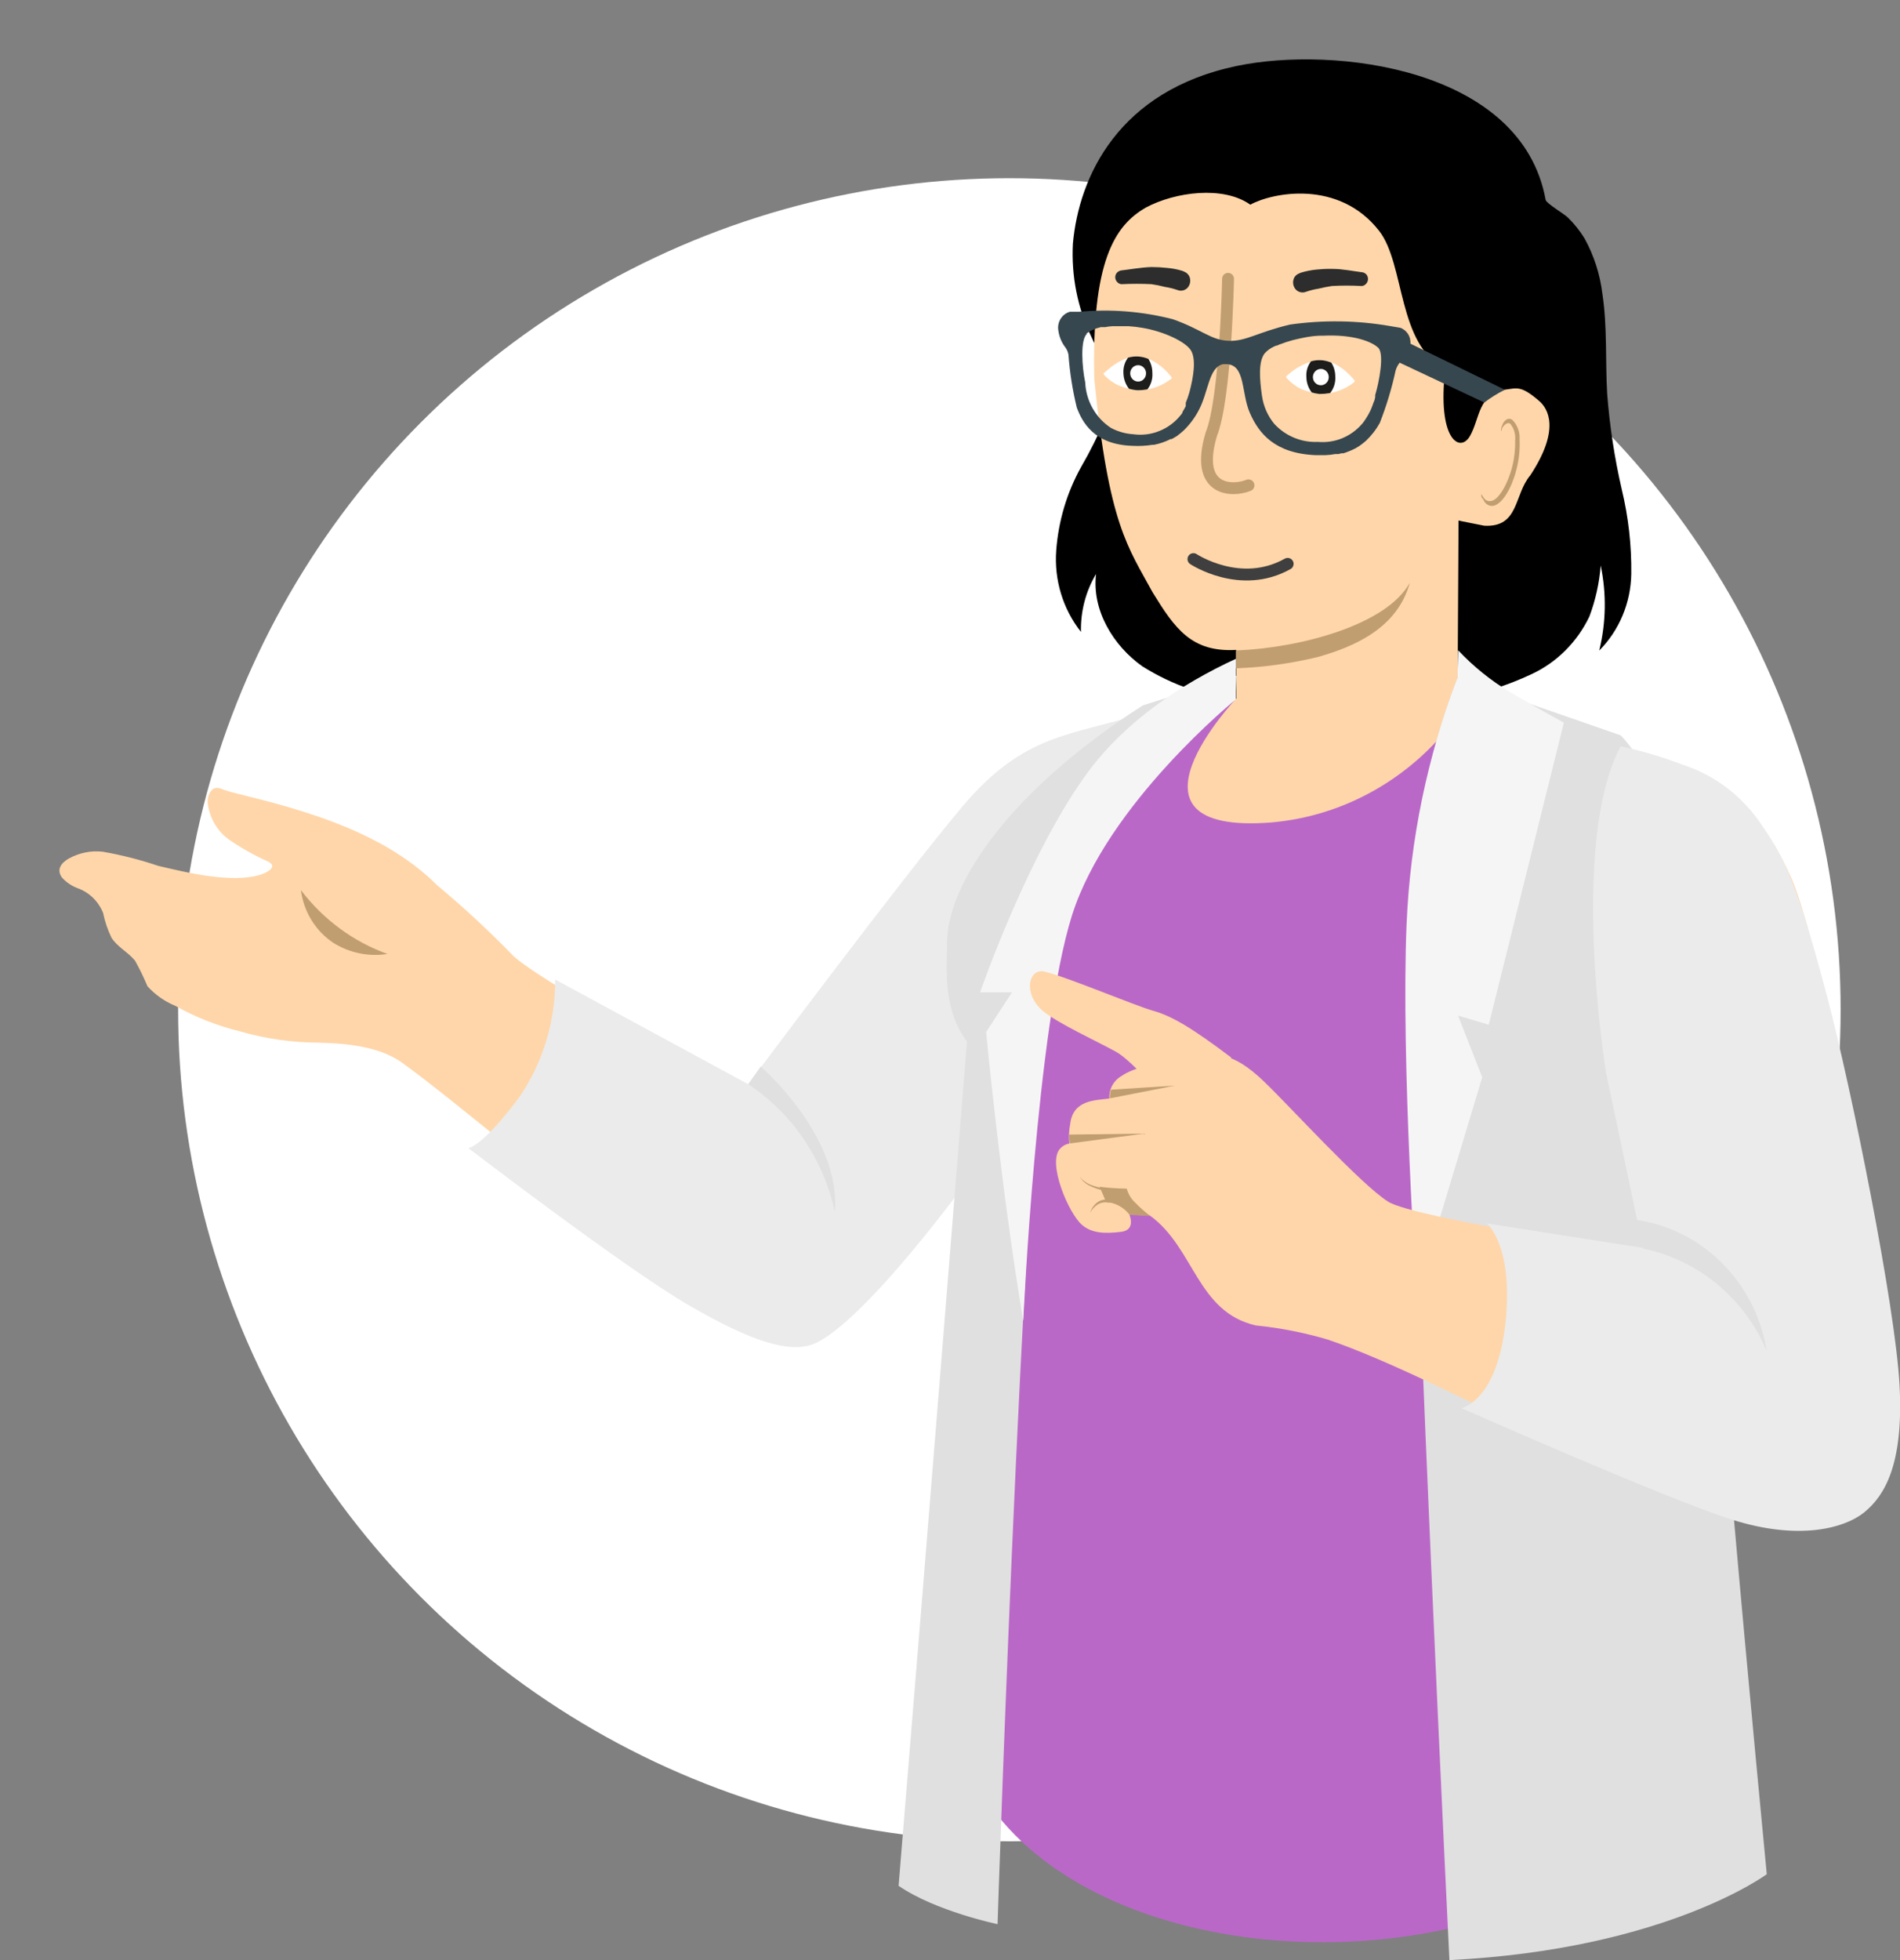<svg width="32" height="33" viewBox="0 0 32 33" fill="none" xmlns="http://www.w3.org/2000/svg">
<rect x="0" y="0" width="32" height="33" fill="#808080" stroke="none"/>
<circle cx="17" cy="17" r="14" fill="white"/>
<g clip-path="url(#clip0_4621_5315)">
<path d="M26.032 3.366C26.043 3.424 26.349 3.605 26.405 3.661C26.512 3.766 26.607 3.884 26.686 4.012C26.846 4.301 26.948 4.62 26.988 4.95C27.072 5.505 27.036 6.069 27.068 6.63C27.11 7.173 27.192 7.711 27.314 8.24C27.426 8.705 27.48 9.183 27.474 9.662C27.466 10.149 27.272 10.613 26.934 10.953C27.05 10.484 27.058 9.993 26.959 9.52C26.936 9.815 26.872 10.105 26.768 10.381C26.562 10.81 26.219 11.152 25.797 11.349C25.383 11.544 24.945 11.682 24.496 11.758C23.766 11.907 23.021 11.966 22.277 11.934C21.818 11.911 21.36 11.863 20.906 11.792C20.316 11.733 19.746 11.536 19.239 11.218C18.749 10.871 18.387 10.273 18.46 9.664C18.285 9.957 18.197 10.296 18.206 10.639C17.901 10.254 17.752 9.762 17.789 9.266C17.826 8.773 17.968 8.295 18.206 7.866C18.362 7.597 18.501 7.318 18.622 7.031C18.733 6.768 18.75 6.473 18.67 6.198C18.595 6.022 18.462 5.86 18.385 5.679C18.149 5.191 18.041 4.647 18.07 4.102C18.17 2.977 18.837 1.527 20.827 1.111C22.463 0.767 25.63 1.141 26.032 3.366Z" fill="black"/>
<path d="M1.152 14.458C1.33 14.358 1.532 14.316 1.733 14.34C2.05 14.395 2.362 14.475 2.667 14.578C3.146 14.69 3.917 14.88 4.396 14.723C4.494 14.69 4.686 14.594 4.519 14.507C4.296 14.408 4.081 14.288 3.878 14.15C3.776 14.082 3.69 13.992 3.625 13.886C3.56 13.78 3.517 13.661 3.5 13.537C3.495 13.499 3.496 13.461 3.505 13.424C3.513 13.387 3.529 13.352 3.55 13.322C3.615 13.238 3.68 13.262 3.759 13.292C3.841 13.322 3.926 13.346 4.011 13.365L4.542 13.5C5.559 13.776 6.601 14.146 7.364 14.905C7.815 15.281 8.246 15.681 8.656 16.104C9.27 16.648 12.865 18.572 12.865 18.572L15.48 14.699C16.253 13.487 17.456 12.637 18.831 12.332L17.341 18.404C17.341 18.404 14.995 21.152 14.603 21.655C14.023 22.387 13.113 22.434 12.24 21.946C11.152 21.35 10.129 20.635 9.189 19.814C7.668 18.574 7.212 18.213 6.778 17.896C6.345 17.58 5.684 17.565 5.361 17.554C4.914 17.552 4.469 17.488 4.038 17.363C3.658 17.27 3.291 17.125 2.948 16.932C2.772 16.86 2.614 16.748 2.484 16.605C2.422 16.458 2.353 16.314 2.275 16.175C2.159 16.031 1.977 15.945 1.877 15.786C1.813 15.653 1.765 15.513 1.736 15.368C1.696 15.271 1.637 15.183 1.562 15.111C1.486 15.039 1.397 14.984 1.3 14.951C1.201 14.912 1.111 14.851 1.04 14.77C0.948 14.634 1.033 14.529 1.152 14.458Z" fill="#FFD6A9"/>
<path d="M19.241 12.012C18.037 12.39 17.253 12.341 16.211 13.576C15.169 14.811 12.602 18.254 12.602 18.254L9.35 16.491C9.353 17.198 9.144 17.889 8.749 18.467C8.108 19.328 7.887 19.328 7.887 19.328C7.887 19.328 10.533 21.357 11.606 21.978C12.679 22.6 13.273 22.766 13.663 22.641C14.053 22.516 14.826 21.78 15.909 20.384C16.993 18.988 18.826 16.511 18.826 16.511L19.241 12.012Z" fill="#EBEBEB"/>
<path d="M5.067 14.985C5.444 15.48 5.95 15.854 6.526 16.061C6.209 16.111 5.885 16.044 5.611 15.872C5.464 15.773 5.339 15.643 5.245 15.49C5.151 15.337 5.091 15.165 5.067 14.985Z" fill="#C19E70"/>
<path d="M27.96 30.721C28.597 30.002 28.066 29.01 27.837 24.631C27.778 23.504 28.056 20.706 28.056 20.706C28.056 20.706 26.86 18.269 27.343 12.834L24.601 11.738L20.823 11.779L19.337 12.369C18.837 12.982 17.916 13.954 17.187 15.424C16.145 17.548 15.976 19.857 17.112 21.548C17.128 21.879 16.87 25.763 16.768 27.076C16.624 28.894 16.118 29.757 16.876 30.656C19.102 33.275 24.951 33.46 27.96 30.721Z" fill="#BA68C8"/>
<path d="M24.998 8.851C25.588 8.883 25.496 8.33 25.773 8.003C26.286 7.226 26.071 6.876 25.921 6.749C25.615 6.486 25.552 6.534 25.344 6.561C24.892 6.641 24.927 7.039 24.759 7.338C24.59 7.637 24.2 7.403 24.342 6.204C23.535 5.819 23.665 4.449 23.229 3.889C22.548 3.013 21.422 3.244 21.058 3.446C20.604 3.123 19.795 3.231 19.305 3.491C18.764 3.797 18.386 4.412 18.43 6.379C18.672 8.842 19.003 9.217 19.412 9.972C19.789 10.585 20.068 10.985 20.822 10.942V11.76C20.822 11.76 18.637 14.062 21.408 13.847C22.024 13.794 22.622 13.607 23.163 13.297C23.704 12.988 24.175 12.564 24.546 12.053L24.565 8.763C24.565 8.763 24.584 8.771 24.998 8.851Z" fill="#FFD6A9"/>
<path d="M23.536 5.68L25.345 6.562C25.223 6.622 25.107 6.694 24.999 6.777L23.49 6.067L23.536 5.68Z" fill="#37474F"/>
<path d="M20.816 10.951C21.9 10.91 23.354 10.521 23.744 9.811C23.536 10.574 22.813 10.886 22.204 11.059C21.749 11.17 21.284 11.235 20.816 11.252V10.951Z" fill="#C19E70"/>
<path d="M24.546 11.425C24.546 11.425 23.694 13.297 23.736 16.318C23.777 19.339 24.188 28.43 24.411 33C28.051 32.821 29.756 31.554 29.756 31.554C29.756 31.554 29.443 28.303 29.197 25.506C28.941 22.624 28.297 21.176 28.458 19.266C28.91 13.835 27.295 12.38 27.295 12.38L24.546 11.425Z" fill="#E0E0E0"/>
<path d="M20.825 11.377L20.81 11.695C20.81 11.695 18.309 13.184 17.799 15.338C17.288 17.492 16.801 32.395 16.801 32.395C16.801 32.395 15.759 32.179 15.134 31.749C15.59 26.239 16.286 17.535 16.286 17.535C15.905 17.029 15.934 16.421 15.953 15.814C15.99 14.828 17.04 13.29 19.247 11.876L20.825 11.377Z" fill="#E0E0E0"/>
<path d="M17.234 22.237C16.855 20.003 16.609 17.374 16.609 17.374L17.044 16.707H16.507C16.507 16.707 17.324 14.34 18.34 12.976C18.966 12.141 19.885 11.519 20.816 11.091V11.773C20.816 11.773 18.647 13.529 18.053 15.416C17.459 17.303 17.234 22.237 17.234 22.237Z" fill="#F5F5F5"/>
<path d="M24.557 10.947C24.816 11.222 25.11 11.459 25.43 11.651C25.941 11.95 26.339 12.167 26.339 12.167L25.074 17.252L24.557 17.099L24.964 18.138L23.861 21.796C23.861 21.796 23.593 17.871 23.69 15.556C23.75 14.136 24.04 12.737 24.547 11.416L24.557 10.947Z" fill="#F5F5F5"/>
<path d="M20.739 17.807C20.07 17.301 19.733 17.105 19.42 17.017C19.108 16.929 18.014 16.464 17.595 16.358C17.328 16.292 17.22 16.72 17.559 17.017C17.82 17.232 18.499 17.542 18.797 17.708C19.095 17.873 19.679 18.592 19.679 18.592L20.739 17.807Z" fill="#FFD6A9"/>
<path d="M30.148 14.734C29.483 13.299 28.77 12.968 27.312 12.746C26.672 14.235 27.026 17.581 27.026 17.581L27.756 21.093C27.756 21.093 23.834 20.516 23.38 20.232C22.925 19.948 21.713 18.614 21.296 18.216C20.74 17.678 20.462 17.749 20.183 17.785C19.26 17.925 19.058 18 18.862 18.132C18.804 18.171 18.757 18.225 18.725 18.289C18.694 18.353 18.679 18.424 18.683 18.495C18.437 18.526 18.07 18.519 18.024 18.926C18.003 19.033 17.998 19.144 18.01 19.253C17.948 19.263 17.891 19.296 17.849 19.345C17.641 19.586 17.995 20.421 18.218 20.617C18.375 20.759 18.595 20.776 18.889 20.738C19.137 20.703 19.02 20.447 19.02 20.447L19.369 20.466C20.119 21.011 20.158 22.087 21.15 22.315C21.561 22.356 21.966 22.436 22.363 22.553C24.499 23.281 28.002 25.486 29.906 25.652C31.765 25.816 31.71 24.811 31.74 23.657C31.775 22.625 30.808 16.163 30.148 14.734Z" fill="#FFD6A9"/>
<path d="M27.672 20.696L27.751 21.092C28.597 21.307 29.591 22.446 29.795 22.915C29.635 22.17 29.166 21.101 27.672 20.696Z" fill="#F28F8F"/>
<path d="M27.295 12.565C27.649 12.64 27.998 12.743 28.337 12.874C28.887 13.051 29.362 13.416 29.683 13.909C30.083 14.497 30.281 14.916 30.781 16.81C31.185 18.344 31.919 21.974 31.992 23.314C32.065 24.655 31.739 25.178 31.408 25.453C31.077 25.729 30.3 25.946 29.156 25.58C28.012 25.214 24.617 23.708 24.617 23.708C24.617 23.708 25.215 23.583 25.355 22.273C25.494 20.962 25.04 20.597 25.04 20.597L27.672 21.01L27.047 18.049C27.047 18.049 26.422 14.202 27.295 12.565Z" fill="#EBEBEB"/>
<path d="M27.672 21.021C28.127 21.114 28.555 21.318 28.918 21.618C29.28 21.918 29.568 22.303 29.755 22.742C29.664 22.183 29.403 21.668 29.01 21.272C28.616 20.876 28.111 20.619 27.567 20.539L27.672 21.021Z" fill="#E0E0E0"/>
<path d="M18.693 18.492L19.789 18.277L18.712 18.346C18.696 18.393 18.69 18.443 18.693 18.492Z" fill="#C19E70"/>
<path d="M18.02 19.251L19.271 19.085L18.008 19.102C18.005 19.152 18.009 19.202 18.02 19.251Z" fill="#C19E70"/>
<path d="M18.185 19.814C18.227 19.879 18.286 19.932 18.355 19.964C18.422 19.997 18.492 20.022 18.564 20.037H18.547L18.653 20.235L18.68 20.201C18.644 20.193 18.607 20.193 18.571 20.202C18.535 20.21 18.501 20.227 18.472 20.25C18.419 20.293 18.38 20.351 18.362 20.418C18.391 20.36 18.435 20.312 18.489 20.278C18.541 20.247 18.602 20.236 18.662 20.246H18.712L18.689 20.201C18.655 20.134 18.62 20.067 18.583 20.003H18.57C18.499 19.99 18.429 19.971 18.362 19.945C18.294 19.916 18.233 19.871 18.185 19.814Z" fill="#C19E70"/>
<path d="M18.52 19.98C18.672 19.999 18.824 20.01 18.977 20.012C19.003 20.107 19.056 20.192 19.129 20.257C19.205 20.335 19.286 20.407 19.373 20.472L19.025 20.453C18.977 20.391 18.917 20.339 18.849 20.302C18.781 20.265 18.706 20.243 18.629 20.238L18.52 19.98Z" fill="#C19E70"/>
<path d="M12.602 18.254C13.345 18.744 13.869 19.518 14.061 20.406C14.165 19.115 12.811 17.957 12.811 17.957L12.602 18.254Z" fill="#E0E0E0"/>
<path d="M21.027 8.171C20.756 8.281 20.112 8.279 20.401 7.311C20.645 6.702 20.683 4.694 20.683 4.694" stroke="#C19E70" stroke-width="0.2" stroke-miterlimit="10" stroke-linecap="round"/>
<path d="M17.82 5.518C17.827 5.64 17.871 5.757 17.945 5.852C17.97 5.887 17.987 5.927 17.995 5.97C18.017 6.271 18.064 6.569 18.135 6.861C18.225 7.102 18.422 7.485 19.071 7.506C19.183 7.512 19.297 7.507 19.408 7.489H19.435C19.533 7.47 19.627 7.437 19.716 7.392H19.733L19.758 7.379L19.79 7.36L19.819 7.343L19.85 7.319L19.879 7.296L19.937 7.246C20.036 7.149 20.12 7.038 20.185 6.915C20.354 6.609 20.354 6.177 20.602 6.131H20.66C20.979 6.144 20.902 6.616 21.052 6.956C21.202 7.296 21.469 7.635 22.161 7.663H22.321C22.378 7.661 22.434 7.655 22.49 7.644H22.544L22.594 7.631H22.628C22.694 7.61 22.759 7.583 22.821 7.552L22.888 7.513C22.928 7.485 22.967 7.455 23.005 7.422C23.098 7.334 23.178 7.231 23.24 7.117C23.351 6.832 23.44 6.539 23.505 6.239C23.518 6.193 23.54 6.15 23.569 6.112C23.658 6.028 23.721 5.92 23.753 5.8C23.761 5.74 23.748 5.679 23.717 5.627C23.685 5.576 23.638 5.537 23.582 5.518L23.415 5.49C22.858 5.393 22.289 5.385 21.729 5.464C21.183 5.591 20.985 5.751 20.688 5.738C20.39 5.725 20.244 5.548 19.752 5.374C19.237 5.242 18.705 5.2 18.177 5.249H18.018C17.961 5.265 17.911 5.3 17.875 5.349C17.839 5.398 17.82 5.457 17.82 5.518ZM21.3 5.949C21.346 5.898 21.401 5.859 21.463 5.832L21.492 5.819H21.506C21.532 5.806 21.558 5.795 21.586 5.787L21.657 5.761C21.733 5.736 21.811 5.715 21.89 5.699L21.984 5.68C22.062 5.665 22.142 5.655 22.221 5.652H22.275C22.794 5.626 23.109 5.753 23.213 5.856C23.317 5.959 23.23 6.422 23.161 6.652V6.689C23.156 6.721 23.146 6.752 23.132 6.781L23.111 6.839C23.099 6.872 23.086 6.902 23.069 6.936C23.062 6.946 23.056 6.957 23.053 6.968L23.04 6.988C23.037 6.996 23.033 7.003 23.028 7.009L23.011 7.037L22.992 7.067L22.969 7.1L22.944 7.132C22.852 7.24 22.736 7.324 22.607 7.378C22.477 7.431 22.337 7.452 22.198 7.44C22.062 7.446 21.926 7.423 21.799 7.371C21.672 7.319 21.558 7.24 21.463 7.138C21.351 7.003 21.279 6.839 21.254 6.663C21.213 6.379 21.192 6.084 21.3 5.949ZM18.295 5.619C18.335 5.587 18.379 5.563 18.427 5.546C18.451 5.533 18.477 5.523 18.504 5.518L18.539 5.507H18.616C18.655 5.499 18.695 5.494 18.735 5.492H19.008C19.087 5.497 19.166 5.506 19.244 5.52C19.604 5.581 19.973 5.755 20.06 5.903C20.148 6.052 20.1 6.353 20.031 6.609C20.014 6.668 19.994 6.725 19.971 6.781V6.809C19.969 6.815 19.969 6.821 19.971 6.826V6.837C19.966 6.844 19.963 6.851 19.96 6.859L19.937 6.9L19.915 6.936V6.949L19.898 6.973L19.881 6.994C19.786 7.112 19.663 7.202 19.524 7.257C19.386 7.313 19.236 7.331 19.089 7.311C18.958 7.303 18.829 7.267 18.712 7.205C18.585 7.123 18.479 7.01 18.403 6.876C18.327 6.742 18.284 6.592 18.277 6.437C18.223 6.179 18.191 5.716 18.308 5.619H18.295Z" fill="#37474F"/>
<path d="M24.98 8.404C24.99 8.436 25.009 8.464 25.036 8.485C25.062 8.505 25.093 8.517 25.126 8.518C25.285 8.518 25.459 8.232 25.543 7.894C25.584 7.732 25.601 7.566 25.593 7.399C25.597 7.338 25.589 7.276 25.567 7.219C25.546 7.162 25.513 7.11 25.47 7.068C25.455 7.057 25.436 7.051 25.418 7.051C25.399 7.051 25.381 7.057 25.366 7.068C25.335 7.09 25.313 7.121 25.301 7.158C25.272 7.222 25.278 7.261 25.285 7.259C25.291 7.257 25.285 7.22 25.318 7.179C25.351 7.139 25.401 7.104 25.437 7.136C25.468 7.174 25.491 7.218 25.505 7.266C25.518 7.313 25.523 7.363 25.518 7.412C25.522 7.56 25.506 7.709 25.47 7.853C25.393 8.156 25.241 8.408 25.12 8.434C25.095 8.44 25.069 8.438 25.046 8.429C25.022 8.419 25.002 8.402 24.989 8.38C24.974 8.361 24.962 8.341 24.951 8.32C24.946 8.335 24.946 8.352 24.951 8.367C24.957 8.382 24.967 8.395 24.98 8.404Z" fill="#C19E70"/>
<path d="M19.949 4.576C19.968 4.583 19.986 4.595 20 4.61C20.015 4.625 20.027 4.642 20.035 4.662C20.05 4.703 20.05 4.748 20.035 4.789C20.027 4.809 20.016 4.828 20.002 4.844C19.987 4.86 19.969 4.873 19.95 4.881C19.93 4.89 19.909 4.894 19.888 4.894C19.867 4.894 19.846 4.89 19.826 4.881C19.759 4.858 19.689 4.841 19.618 4.83C19.543 4.81 19.467 4.795 19.391 4.784C19.227 4.776 19.063 4.776 18.899 4.784C18.885 4.785 18.872 4.783 18.859 4.778C18.846 4.774 18.834 4.766 18.824 4.756C18.802 4.738 18.788 4.711 18.784 4.682C18.78 4.653 18.788 4.623 18.805 4.599C18.823 4.577 18.848 4.561 18.876 4.554C19.041 4.535 19.207 4.503 19.391 4.496C19.48 4.496 19.569 4.501 19.658 4.511C19.745 4.518 19.832 4.535 19.916 4.561L19.949 4.576Z" fill="#2D2D2D"/>
<path d="M21.909 4.591C21.993 4.565 22.08 4.548 22.167 4.539C22.256 4.53 22.345 4.525 22.434 4.527C22.617 4.527 22.784 4.565 22.949 4.585C22.977 4.59 23.002 4.606 23.02 4.63C23.035 4.653 23.043 4.682 23.039 4.711C23.036 4.74 23.022 4.766 23.001 4.785C22.991 4.795 22.979 4.803 22.966 4.808C22.953 4.814 22.94 4.816 22.926 4.815C22.762 4.806 22.598 4.806 22.434 4.815C22.358 4.826 22.282 4.841 22.207 4.86C22.136 4.871 22.066 4.888 21.998 4.912C21.979 4.92 21.958 4.924 21.937 4.924C21.916 4.924 21.895 4.919 21.875 4.911C21.856 4.902 21.838 4.89 21.824 4.874C21.809 4.858 21.798 4.84 21.79 4.819C21.774 4.778 21.774 4.733 21.79 4.692C21.797 4.672 21.809 4.654 21.824 4.639C21.838 4.625 21.856 4.613 21.875 4.606L21.909 4.591Z" fill="#2D2D2D"/>
<path d="M19.704 6.392C19.592 6.476 19.462 6.532 19.325 6.556C19.266 6.566 19.206 6.571 19.146 6.571C19.101 6.566 19.057 6.558 19.015 6.545C18.956 6.531 18.899 6.513 18.844 6.491C18.755 6.451 18.674 6.394 18.606 6.323C18.573 6.291 18.587 6.28 18.616 6.263C18.716 6.166 18.833 6.089 18.96 6.037L19.006 6.022C19.118 5.989 19.238 5.997 19.346 6.044C19.367 6.051 19.388 6.06 19.408 6.072C19.535 6.141 19.645 6.237 19.733 6.353C19.733 6.353 19.742 6.379 19.704 6.392Z" fill="white"/>
<path d="M19.325 6.555C19.266 6.566 19.206 6.571 19.146 6.57C19.101 6.566 19.057 6.557 19.014 6.545C18.956 6.47 18.923 6.378 18.921 6.282C18.915 6.189 18.942 6.096 18.998 6.022C19.111 5.988 19.233 5.996 19.342 6.043C19.385 6.113 19.408 6.193 19.408 6.276C19.416 6.376 19.386 6.477 19.325 6.555Z" fill="#1D1E1C"/>
<path d="M19.169 6.424C19.242 6.424 19.302 6.362 19.302 6.286C19.302 6.21 19.242 6.148 19.169 6.148C19.095 6.148 19.035 6.21 19.035 6.286C19.035 6.362 19.095 6.424 19.169 6.424Z" fill="white"/>
<path d="M22.781 6.454C22.668 6.537 22.539 6.593 22.402 6.617C22.343 6.628 22.283 6.633 22.223 6.632C22.178 6.628 22.134 6.619 22.091 6.606C22.033 6.593 21.976 6.575 21.921 6.553C21.831 6.511 21.751 6.451 21.683 6.378C21.65 6.346 21.664 6.335 21.683 6.318C21.789 6.221 21.912 6.147 22.046 6.099L22.091 6.084C22.204 6.051 22.323 6.058 22.431 6.105C22.453 6.113 22.474 6.122 22.494 6.133C22.619 6.202 22.73 6.298 22.819 6.413C22.808 6.424 22.819 6.43 22.781 6.454Z" fill="white"/>
<path d="M22.402 6.618C22.343 6.628 22.283 6.633 22.223 6.633C22.178 6.629 22.134 6.62 22.092 6.607C22.034 6.532 22.003 6.44 22.002 6.345C21.995 6.251 22.023 6.158 22.079 6.084C22.193 6.05 22.314 6.058 22.423 6.106C22.466 6.175 22.489 6.256 22.489 6.338C22.496 6.44 22.465 6.54 22.402 6.618Z" fill="#1D1E1C"/>
<path d="M22.246 6.486C22.319 6.486 22.379 6.425 22.379 6.349C22.379 6.273 22.319 6.211 22.246 6.211C22.172 6.211 22.112 6.273 22.112 6.349C22.112 6.425 22.172 6.486 22.246 6.486Z" fill="white"/>
<path d="M20.1 9.413C20.1 9.413 20.893 9.94 21.687 9.493" stroke="#3F3F3F" stroke-width="0.2" stroke-miterlimit="10" stroke-linecap="round"/>
</g>
<defs>
<clipPath id="clip0_4621_5315">
<rect width="31" height="32" fill="white" transform="translate(1 1)"/>
</clipPath>
</defs>
</svg>

